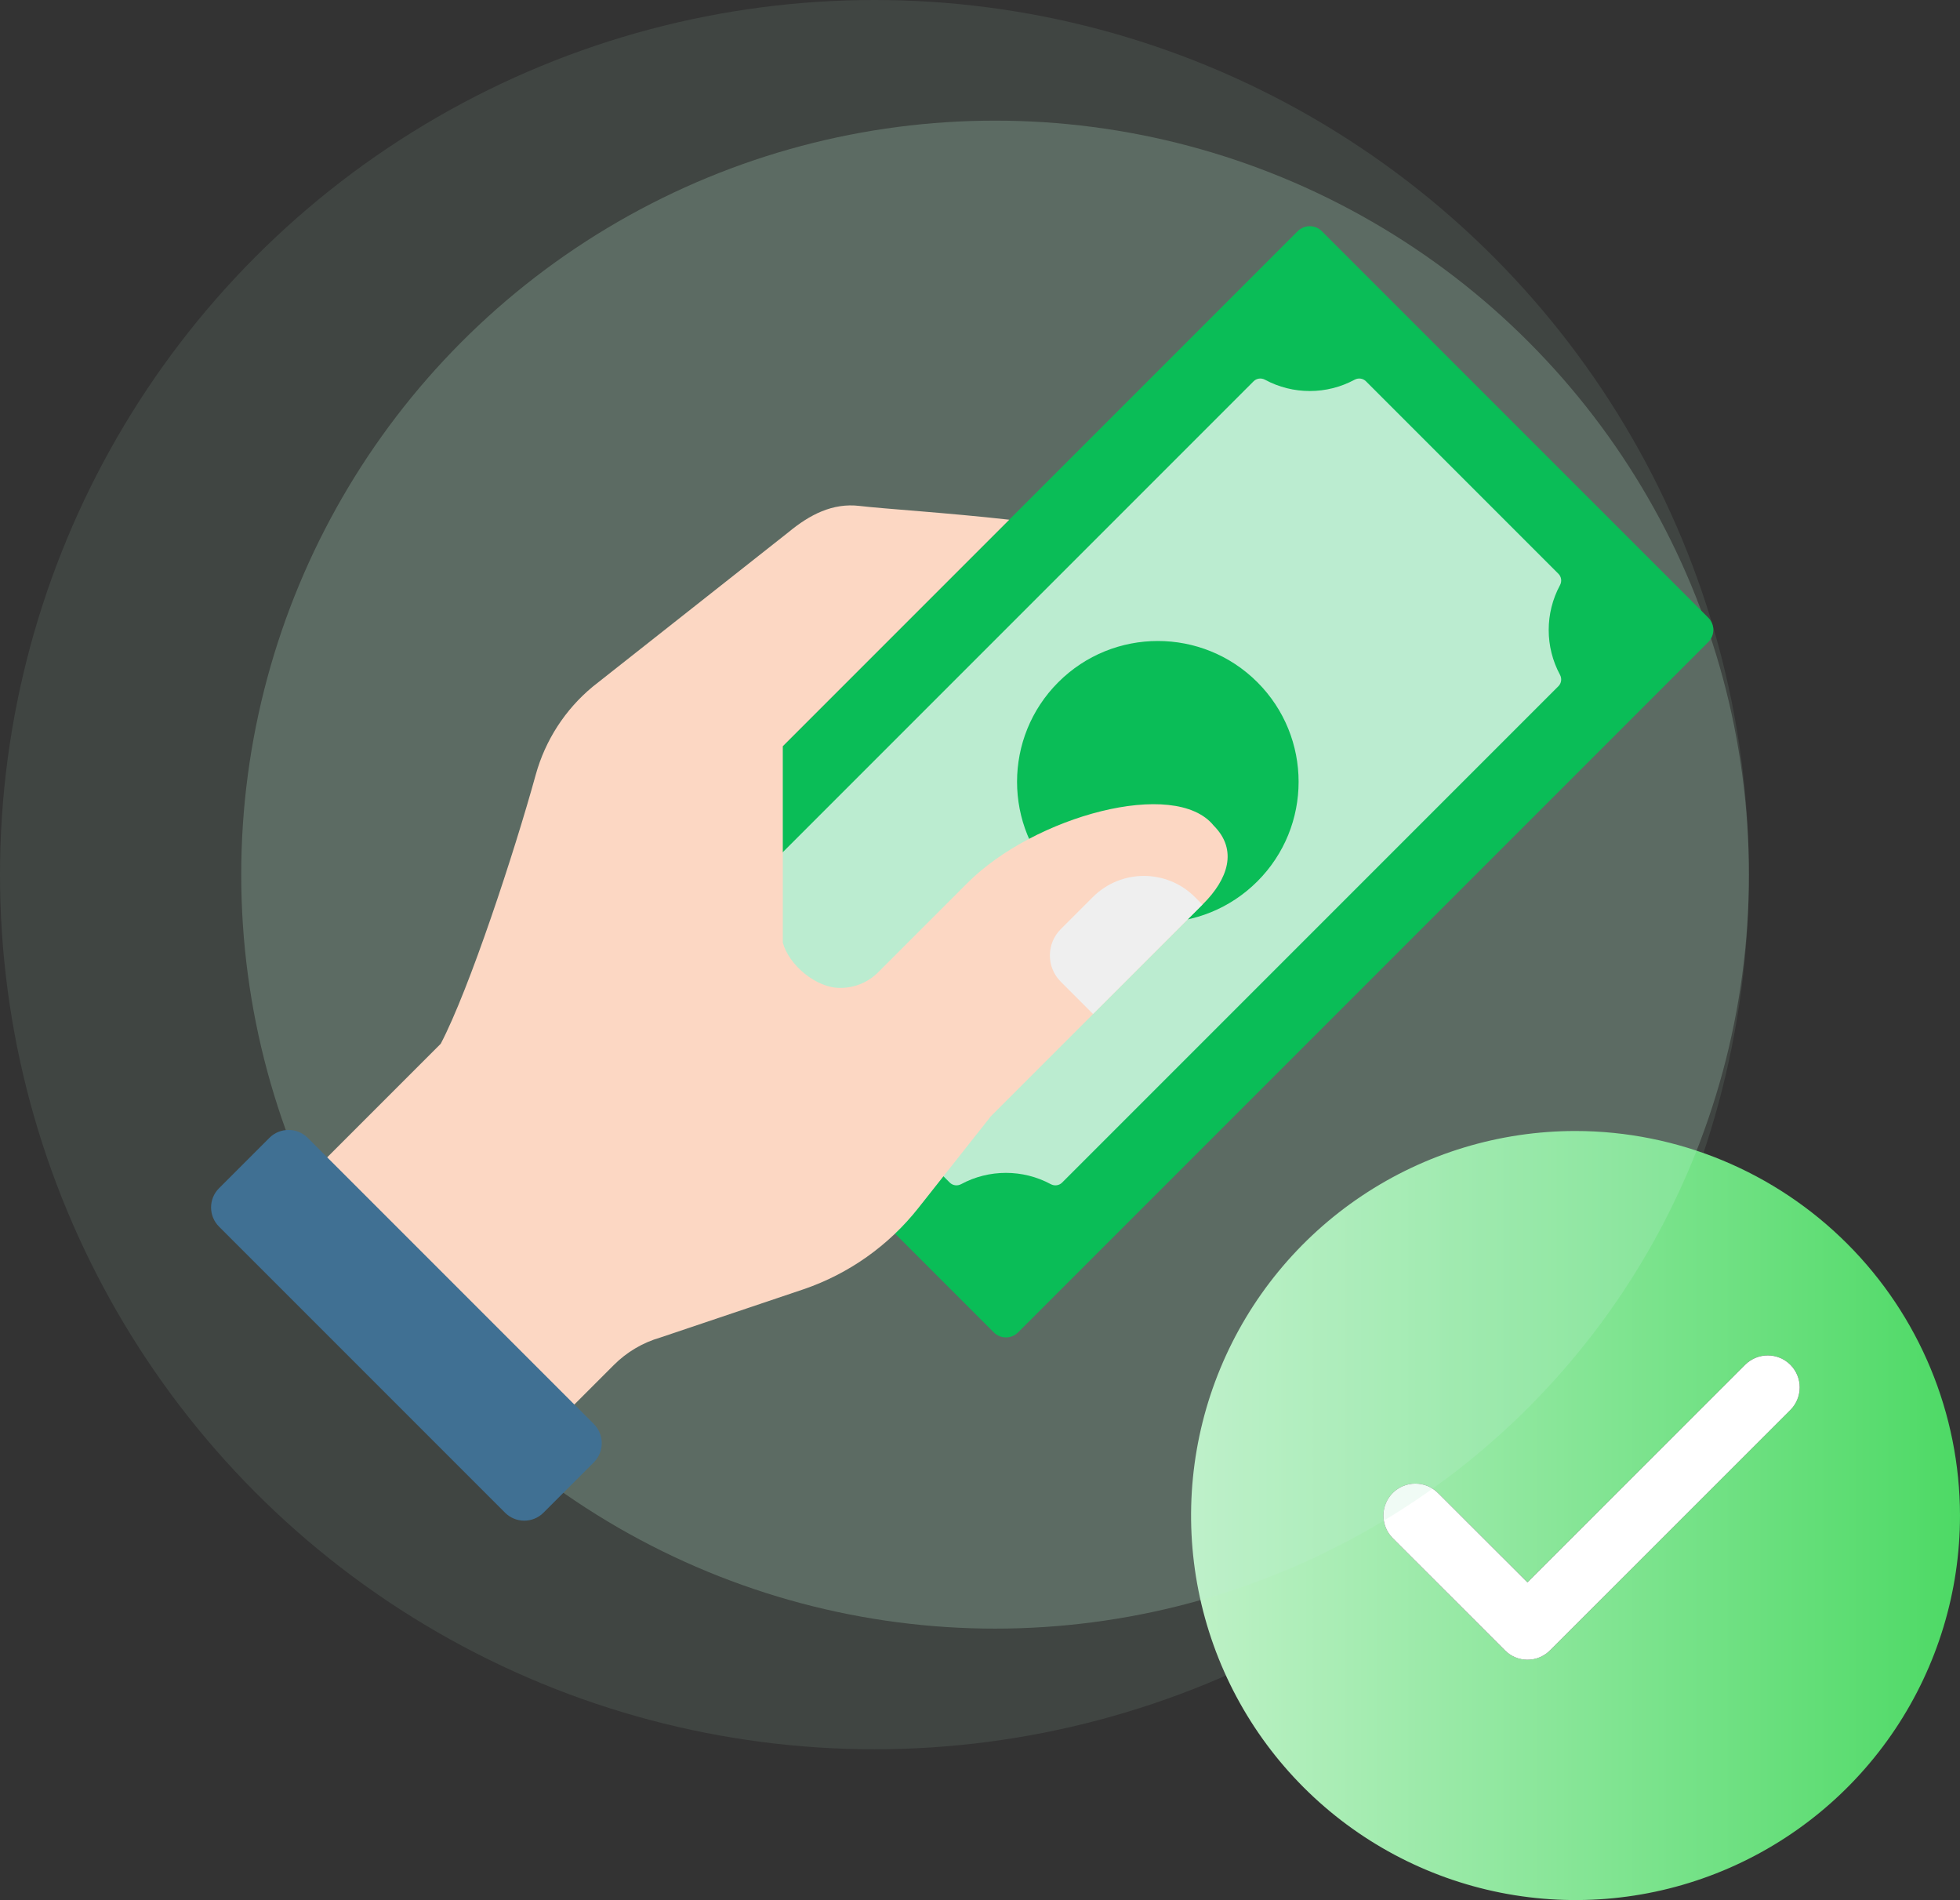 <svg width="130" height="126" viewBox="0 0 130 126" fill="none" xmlns="http://www.w3.org/2000/svg">
<rect x="0" y="0" width="130" height="126" fill="#333333" stroke="none"/>
<circle opacity="0.1" cx="58" cy="58" r="58" fill="#BBECD0"/>
<g clip-path="url(#clip0_3616_51346)">
<path d="M104.5 75C99.457 75 94.526 76.496 90.333 79.297C86.139 82.1 82.871 86.082 80.941 90.742C79.011 95.401 78.506 100.528 79.49 105.475C80.474 110.421 82.903 114.965 86.469 118.531C90.035 122.097 94.579 124.526 99.525 125.51C104.472 126.494 109.599 125.989 114.258 124.059C118.918 122.129 122.901 118.86 125.702 114.667C128.504 110.474 130 105.543 130 100.5C129.991 93.74 127.302 87.259 122.521 82.479C117.741 77.698 111.26 75.009 104.5 75ZM118.748 93.498L102.811 109.436C102.615 109.634 102.382 109.792 102.125 109.899C101.867 110.007 101.591 110.062 101.313 110.062C101.034 110.062 100.758 110.007 100.501 109.899C100.243 109.792 100.01 109.634 99.814 109.436L92.377 101.998C91.98 101.601 91.756 101.062 91.756 100.5C91.756 99.938 91.98 99.399 92.377 99.002C92.774 98.605 93.313 98.381 93.875 98.381C94.437 98.381 94.976 98.605 95.373 99.002L101.313 104.931L115.752 90.502C116.149 90.105 116.688 89.881 117.25 89.881C117.812 89.881 118.351 90.105 118.748 90.502C119.145 90.899 119.369 91.438 119.369 92C119.369 92.562 119.145 93.101 118.748 93.498Z" fill="url(#paint0_linear_3616_51346)"/>
<path d="M118.748 93.5L102.81 109.437C102.614 109.636 102.381 109.793 102.124 109.901C101.867 110.009 101.591 110.064 101.312 110.064C101.033 110.064 100.757 110.009 100.5 109.901C100.243 109.793 100.01 109.636 99.814 109.437L92.376 102C91.979 101.602 91.756 101.063 91.756 100.501C91.756 99.94 91.979 99.401 92.376 99.003C92.774 98.606 93.313 98.383 93.874 98.383C94.436 98.383 94.975 98.606 95.373 99.003L101.312 104.932L115.751 90.503C116.149 90.106 116.688 89.883 117.25 89.883C117.811 89.883 118.35 90.106 118.748 90.503C119.145 90.901 119.368 91.44 119.368 92.001C119.368 92.563 119.145 93.102 118.748 93.5Z" fill="white"/>
</g>
<circle opacity="0.23" cx="66" cy="58" r="50" fill="#BBECD0"/>
<path d="M113.308 42.572L67.523 88.357C67.079 88.8 66.36 88.8 65.917 88.357L40.284 62.724C39.84 62.28 39.84 61.561 40.284 61.118L86.069 15.333C86.512 14.889 87.231 14.889 87.675 15.333L113.308 40.965C113.751 41.409 113.751 42.128 113.308 42.572Z" fill="#0ABD57"/>
<path d="M50.124 64.902C51.123 63.054 51.123 60.805 50.124 58.957C49.99 58.709 50.028 58.403 50.228 58.204L83.147 25.284C83.347 25.085 83.652 25.046 83.9 25.18C85.748 26.18 87.997 26.18 89.846 25.18C90.094 25.046 90.399 25.085 90.599 25.284L103.366 38.051C103.565 38.251 103.604 38.556 103.47 38.804C102.47 40.653 102.47 42.901 103.47 44.75C103.604 44.998 103.565 45.303 103.366 45.503L70.446 78.422C70.247 78.622 69.941 78.66 69.693 78.526C67.845 77.528 65.596 77.528 63.748 78.526C63.5 78.66 63.194 78.622 62.995 78.422L50.228 65.655C50.028 65.456 49.99 65.15 50.124 64.902Z" fill="#BBECD0"/>
<path d="M83.397 58.446C87.044 54.8 87.044 48.888 83.397 45.241C79.751 41.595 73.839 41.595 70.192 45.241C66.546 48.888 66.546 54.8 70.192 58.446C73.839 62.093 79.751 62.093 83.397 58.446Z" fill="#0ABD57"/>
<path d="M65.721 74.024L79.808 59.937C81.432 58.313 82.122 56.371 80.499 54.748C77.94 51.571 68.6 54.119 64.169 58.549C62.021 60.697 59.581 63.138 58.237 64.483C57.579 65.141 56.687 65.511 55.745 65.511H55.696C54.142 65.511 52.322 64.006 51.921 62.504L51.92 49.486L54.244 47.162L56.798 44.608L66.942 34.464C62.769 33.996 58.619 33.743 57.009 33.55C55.22 33.336 53.693 34.138 52.304 35.287L39.318 45.532C37.485 47.048 36.164 49.091 35.531 51.384C34.114 56.52 31.127 65.603 29.232 69.216L19.764 78.684L36.156 95.076L40.715 90.517C41.572 89.66 42.631 89.034 43.795 88.697L53.316 85.49C56.307 84.464 58.94 82.6 60.902 80.119L65.721 74.024Z" fill="#FCD7C3"/>
<path d="M33.5 100.314L14.527 81.342C13.824 80.639 13.824 79.499 14.527 78.796L17.866 75.457C18.569 74.754 19.709 74.754 20.412 75.457L39.385 94.429C40.088 95.133 40.088 96.272 39.385 96.975L36.046 100.314C35.343 101.017 34.203 101.017 33.5 100.314Z" fill="#407093"/>
<path d="M79.254 59.488C77.385 57.618 74.353 57.618 72.484 59.488L70.357 61.615C69.394 62.578 69.394 64.138 70.357 65.101L72.497 67.241L79.752 59.986L79.254 59.488Z" fill="#EFEFEF"/>
<defs>
<linearGradient id="paint0_linear_3616_51346" x1="130.5" y1="99" x2="50" y2="99" gradientUnits="userSpaceOnUse">
<stop stop-color="#4CD964"/>
<stop offset="1" stop-color="white"/>
</linearGradient>
<clipPath id="clip0_3616_51346">
<rect width="68" height="68" fill="white" transform="translate(62 58)"/>
</clipPath>
</defs>
</svg>

